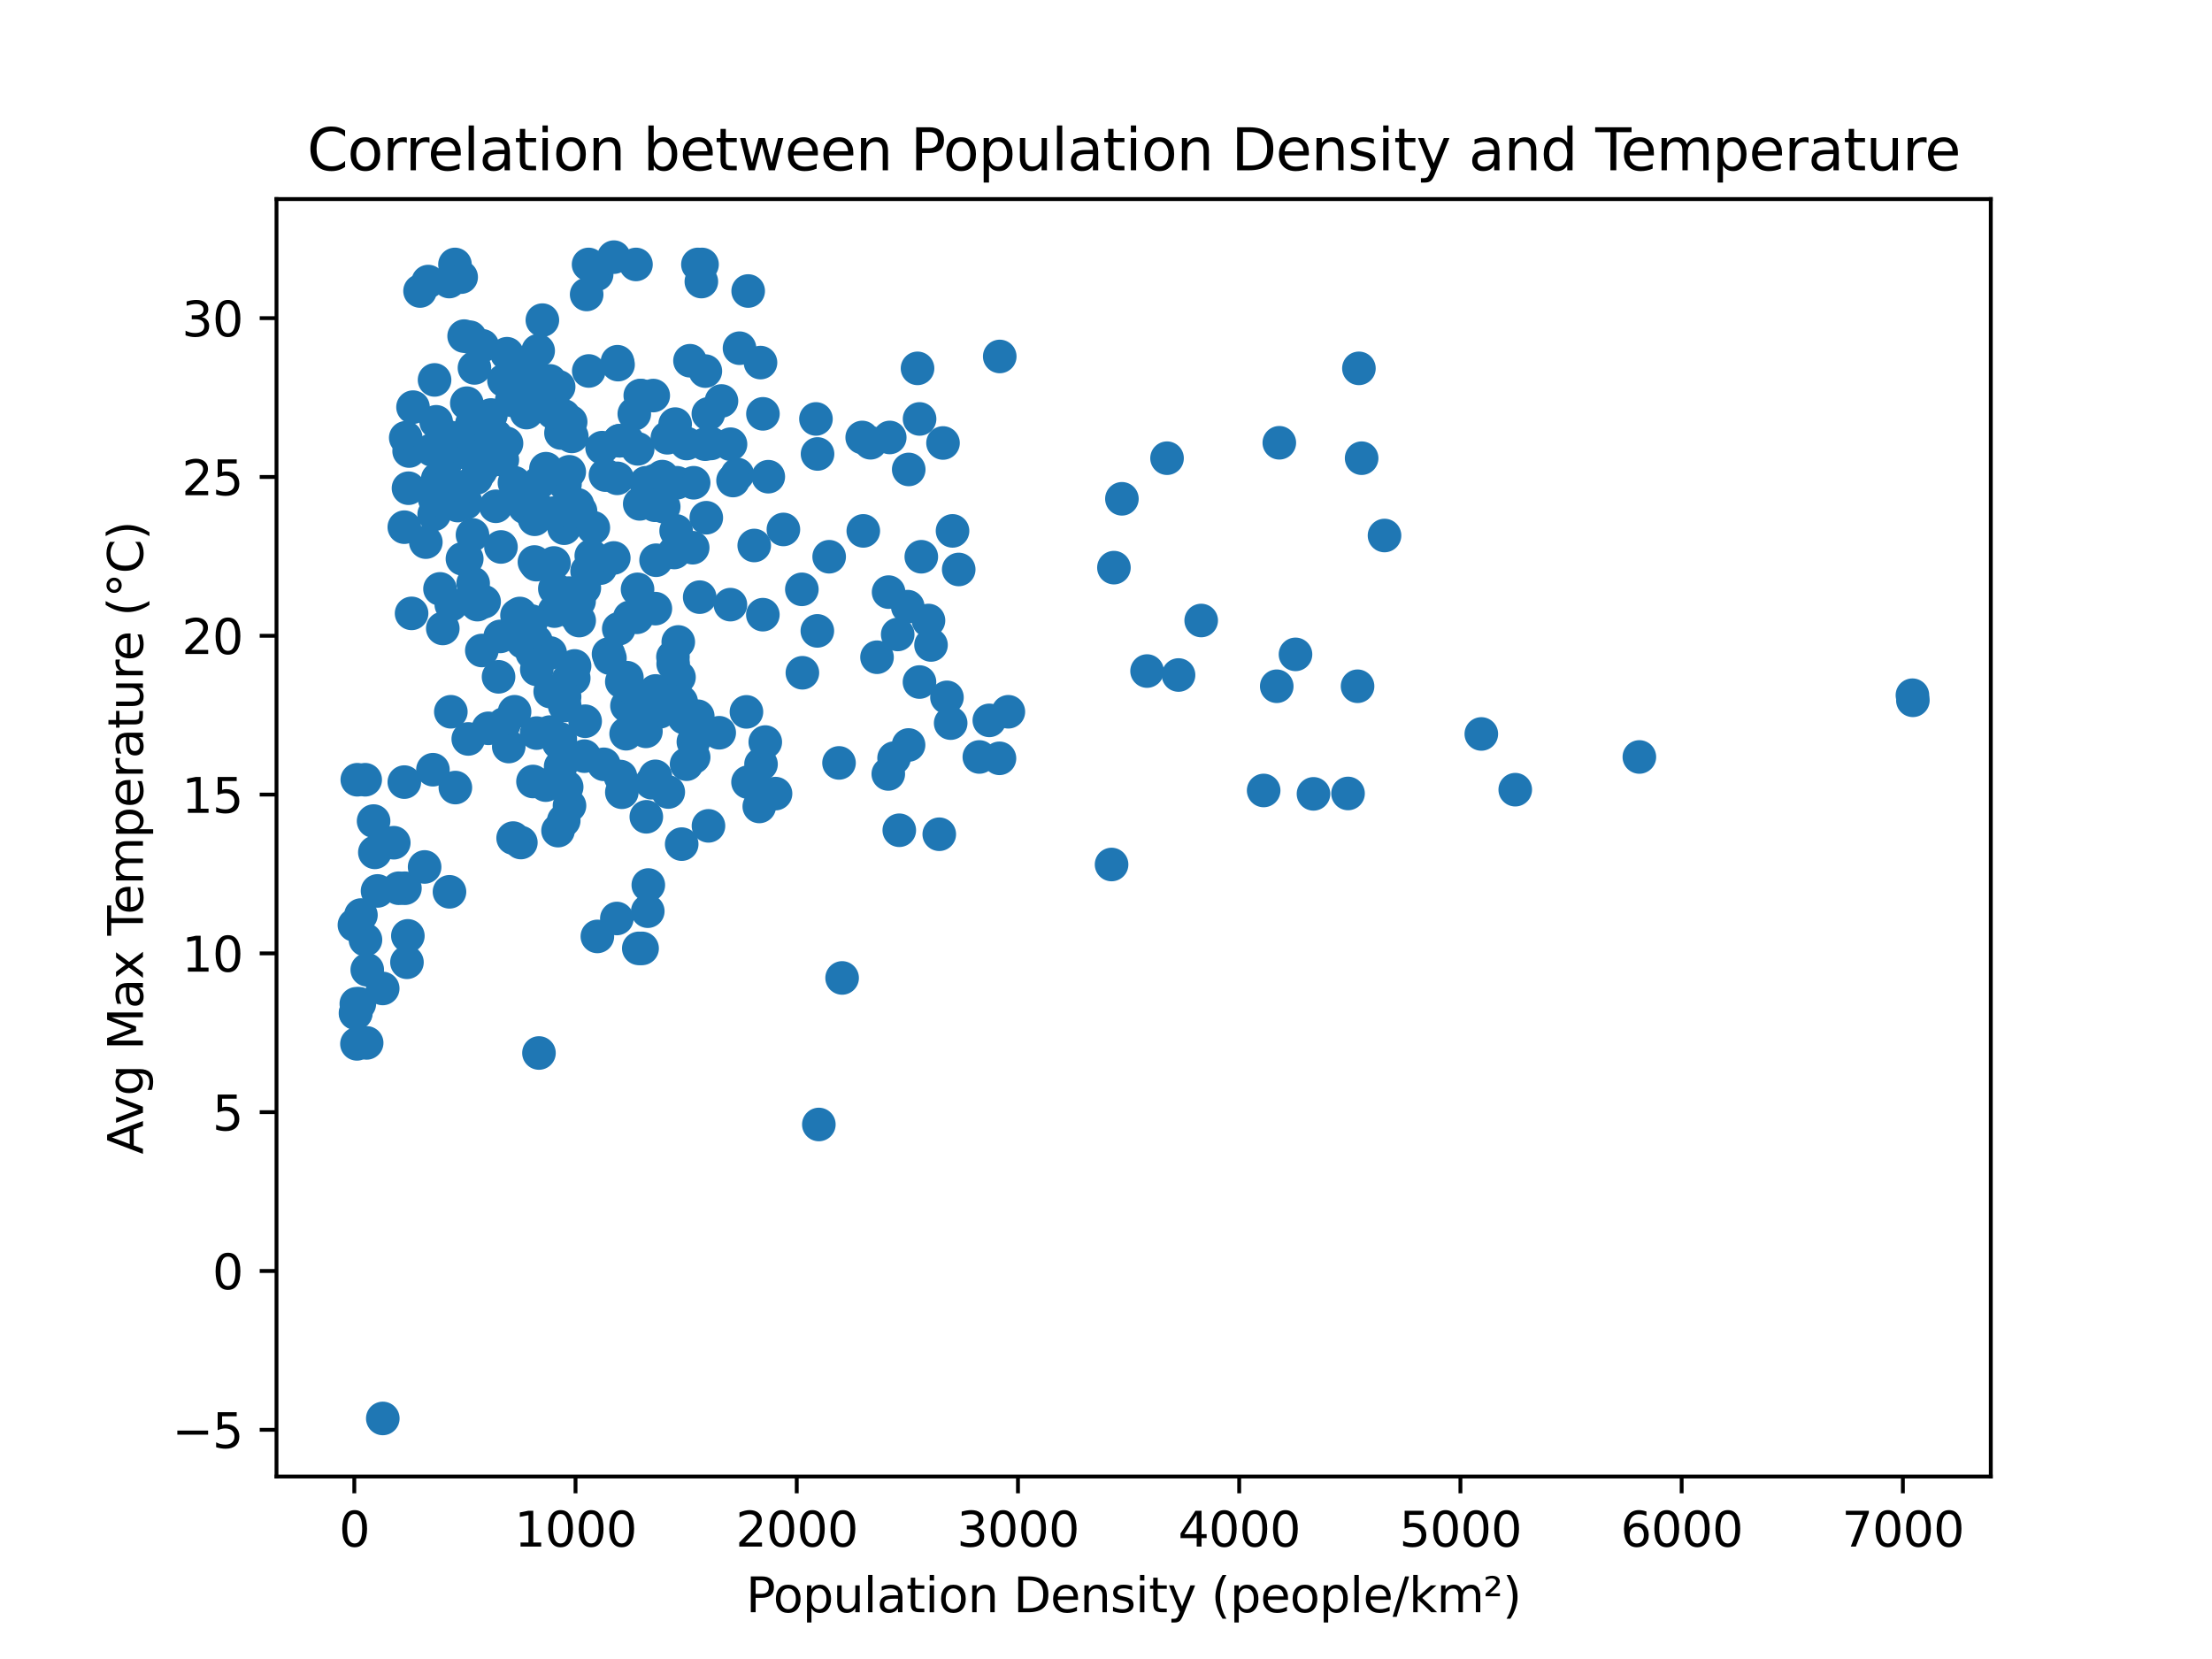 <?xml version="1.0" encoding="utf-8" standalone="no"?>
<!DOCTYPE svg PUBLIC "-//W3C//DTD SVG 1.1//EN"
  "http://www.w3.org/Graphics/SVG/1.1/DTD/svg11.dtd">
<svg xmlns:xlink="http://www.w3.org/1999/xlink" width="460.8pt" height="345.6pt" viewBox="0 0 460.8 345.6" xmlns="http://www.w3.org/2000/svg" version="1.1">
 <defs>
  <style type="text/css">*{stroke-linejoin: round; stroke-linecap: butt}</style>
 </defs>
 <g id="figure_1">
  <g id="patch_1">
   <path d="M 0 345.6 
L 460.8 345.6 
L 460.8 0 
L 0 0 
z
" style="fill: #ffffff"/>
  </g>
  <g id="axes_1">
   <g id="patch_2">
    <path d="M 57.6 307.584 
L 414.72 307.584 
L 414.72 41.472 
L 57.6 41.472 
z
" style="fill: #ffffff"/>
   </g>
   <g id="PathCollection_1">
    <defs>
     <path id="mbd19635a82" d="M 0 3 
C 0.796 3 1.559 2.684 2.121 2.121 
C 2.684 1.559 3 0.796 3 0 
C 3 -0.796 2.684 -1.559 2.121 -2.121 
C 1.559 -2.684 0.796 -3 0 -3 
C -0.796 -3 -1.559 -2.684 -2.121 -2.121 
C -2.684 -1.559 -3 -0.796 -3 0 
C -3 0.796 -2.684 1.559 -2.121 2.121 
C -1.559 2.684 -0.796 3 0 3 
z
" style="stroke: #1f77b4"/>
    </defs>
    <g clip-path="url(#p6225967e1a)">
     <use xlink:href="#mbd19635a82" x="135.055" y="184.365" style="fill: #1f77b4; stroke: #1f77b4"/>
     <use xlink:href="#mbd19635a82" x="128.5" y="191.339" style="fill: #1f77b4; stroke: #1f77b4"/>
     <use xlink:href="#mbd19635a82" x="90.189" y="160.345" style="fill: #1f77b4; stroke: #1f77b4"/>
     <use xlink:href="#mbd19635a82" x="187.338" y="172.957" style="fill: #1f77b4; stroke: #1f77b4"/>
     <use xlink:href="#mbd19635a82" x="116.251" y="173.035" style="fill: #1f77b4; stroke: #1f77b4"/>
     <use xlink:href="#mbd19635a82" x="82.032" y="175.555" style="fill: #1f77b4; stroke: #1f77b4"/>
     <use xlink:href="#mbd19635a82" x="144.505" y="157.743" style="fill: #1f77b4; stroke: #1f77b4"/>
     <use xlink:href="#mbd19635a82" x="142.008" y="175.848" style="fill: #1f77b4; stroke: #1f77b4"/>
     <use xlink:href="#mbd19635a82" x="315.655" y="164.506" style="fill: #1f77b4; stroke: #1f77b4"/>
     <use xlink:href="#mbd19635a82" x="263.242" y="164.67" style="fill: #1f77b4; stroke: #1f77b4"/>
     <use xlink:href="#mbd19635a82" x="93.634" y="185.782" style="fill: #1f77b4; stroke: #1f77b4"/>
     <use xlink:href="#mbd19635a82" x="84.776" y="200.462" style="fill: #1f77b4; stroke: #1f77b4"/>
     <use xlink:href="#mbd19635a82" x="79.744" y="295.488" style="fill: #1f77b4; stroke: #1f77b4"/>
     <use xlink:href="#mbd19635a82" x="158.467" y="165.212" style="fill: #1f77b4; stroke: #1f77b4"/>
     <use xlink:href="#mbd19635a82" x="117.439" y="170.95" style="fill: #1f77b4; stroke: #1f77b4"/>
     <use xlink:href="#mbd19635a82" x="76.132" y="195.773" style="fill: #1f77b4; stroke: #1f77b4"/>
     <use xlink:href="#mbd19635a82" x="94.861" y="164.065" style="fill: #1f77b4; stroke: #1f77b4"/>
     <use xlink:href="#mbd19635a82" x="147.587" y="172.041" style="fill: #1f77b4; stroke: #1f77b4"/>
     <use xlink:href="#mbd19635a82" x="139.214" y="164.991" style="fill: #1f77b4; stroke: #1f77b4"/>
     <use xlink:href="#mbd19635a82" x="186.253" y="157.931" style="fill: #1f77b4; stroke: #1f77b4"/>
     <use xlink:href="#mbd19635a82" x="88.457" y="180.603" style="fill: #1f77b4; stroke: #1f77b4"/>
     <use xlink:href="#mbd19635a82" x="77.826" y="171.043" style="fill: #1f77b4; stroke: #1f77b4"/>
     <use xlink:href="#mbd19635a82" x="78.65" y="185.597" style="fill: #1f77b4; stroke: #1f77b4"/>
     <use xlink:href="#mbd19635a82" x="84.966" y="194.959" style="fill: #1f77b4; stroke: #1f77b4"/>
     <use xlink:href="#mbd19635a82" x="273.625" y="165.376" style="fill: #1f77b4; stroke: #1f77b4"/>
     <use xlink:href="#mbd19635a82" x="75.191" y="190.619" style="fill: #1f77b4; stroke: #1f77b4"/>
     <use xlink:href="#mbd19635a82" x="73.833" y="192.699" style="fill: #1f77b4; stroke: #1f77b4"/>
     <use xlink:href="#mbd19635a82" x="105.982" y="155.517" style="fill: #1f77b4; stroke: #1f77b4"/>
     <use xlink:href="#mbd19635a82" x="210.058" y="148.275" style="fill: #1f77b4; stroke: #1f77b4"/>
     <use xlink:href="#mbd19635a82" x="74.056" y="211.054" style="fill: #1f77b4; stroke: #1f77b4"/>
     <use xlink:href="#mbd19635a82" x="111.031" y="162.8" style="fill: #1f77b4; stroke: #1f77b4"/>
     <use xlink:href="#mbd19635a82" x="116.716" y="153.935" style="fill: #1f77b4; stroke: #1f77b4"/>
     <use xlink:href="#mbd19635a82" x="76.074" y="162.435" style="fill: #1f77b4; stroke: #1f77b4"/>
     <use xlink:href="#mbd19635a82" x="84.229" y="162.926" style="fill: #1f77b4; stroke: #1f77b4"/>
     <use xlink:href="#mbd19635a82" x="84.354" y="185.035" style="fill: #1f77b4; stroke: #1f77b4"/>
     <use xlink:href="#mbd19635a82" x="83.062" y="185.035" style="fill: #1f77b4; stroke: #1f77b4"/>
     <use xlink:href="#mbd19635a82" x="74.434" y="162.435" style="fill: #1f77b4; stroke: #1f77b4"/>
     <use xlink:href="#mbd19635a82" x="74.858" y="209.106" style="fill: #1f77b4; stroke: #1f77b4"/>
     <use xlink:href="#mbd19635a82" x="93.917" y="148.275" style="fill: #1f77b4; stroke: #1f77b4"/>
     <use xlink:href="#mbd19635a82" x="231.561" y="180.093" style="fill: #1f77b4; stroke: #1f77b4"/>
     <use xlink:href="#mbd19635a82" x="97.548" y="153.935" style="fill: #1f77b4; stroke: #1f77b4"/>
     <use xlink:href="#mbd19635a82" x="124.443" y="195.075" style="fill: #1f77b4; stroke: #1f77b4"/>
     <use xlink:href="#mbd19635a82" x="137.484" y="148.275" style="fill: #1f77b4; stroke: #1f77b4"/>
     <use xlink:href="#mbd19635a82" x="78.088" y="177.565" style="fill: #1f77b4; stroke: #1f77b4"/>
     <use xlink:href="#mbd19635a82" x="74.131" y="211.054" style="fill: #1f77b4; stroke: #1f77b4"/>
     <use xlink:href="#mbd19635a82" x="79.727" y="205.915" style="fill: #1f77b4; stroke: #1f77b4"/>
     <use xlink:href="#mbd19635a82" x="134.639" y="170.156" style="fill: #1f77b4; stroke: #1f77b4"/>
     <use xlink:href="#mbd19635a82" x="74.36" y="217.456" style="fill: #1f77b4; stroke: #1f77b4"/>
     <use xlink:href="#mbd19635a82" x="107.196" y="148.275" style="fill: #1f77b4; stroke: #1f77b4"/>
     <use xlink:href="#mbd19635a82" x="74.229" y="209.106" style="fill: #1f77b4; stroke: #1f77b4"/>
     <use xlink:href="#mbd19635a82" x="133.072" y="197.567" style="fill: #1f77b4; stroke: #1f77b4"/>
     <use xlink:href="#mbd19635a82" x="134.945" y="189.819" style="fill: #1f77b4; stroke: #1f77b4"/>
     <use xlink:href="#mbd19635a82" x="133.758" y="197.567" style="fill: #1f77b4; stroke: #1f77b4"/>
     <use xlink:href="#mbd19635a82" x="76.382" y="217.255" style="fill: #1f77b4; stroke: #1f77b4"/>
     <use xlink:href="#mbd19635a82" x="398.394" y="144.826" style="fill: #1f77b4; stroke: #1f77b4"/>
     <use xlink:href="#mbd19635a82" x="85.098" y="101.704" style="fill: #1f77b4; stroke: #1f77b4"/>
     <use xlink:href="#mbd19635a82" x="280.821" y="165.294" style="fill: #1f77b4; stroke: #1f77b4"/>
     <use xlink:href="#mbd19635a82" x="136.083" y="82.403" style="fill: #1f77b4; stroke: #1f77b4"/>
     <use xlink:href="#mbd19635a82" x="124.289" y="57.167" style="fill: #1f77b4; stroke: #1f77b4"/>
     <use xlink:href="#mbd19635a82" x="269.876" y="136.317" style="fill: #1f77b4; stroke: #1f77b4"/>
     <use xlink:href="#mbd19635a82" x="128.753" y="75.958" style="fill: #1f77b4; stroke: #1f77b4"/>
     <use xlink:href="#mbd19635a82" x="140.458" y="115.096" style="fill: #1f77b4; stroke: #1f77b4"/>
     <use xlink:href="#mbd19635a82" x="129.064" y="91.816" style="fill: #1f77b4; stroke: #1f77b4"/>
     <use xlink:href="#mbd19635a82" x="172.73" y="115.98" style="fill: #1f77b4; stroke: #1f77b4"/>
     <use xlink:href="#mbd19635a82" x="133.563" y="82.426" style="fill: #1f77b4; stroke: #1f77b4"/>
     <use xlink:href="#mbd19635a82" x="90.526" y="79.143" style="fill: #1f77b4; stroke: #1f77b4"/>
     <use xlink:href="#mbd19635a82" x="398.487" y="145.889" style="fill: #1f77b4; stroke: #1f77b4"/>
     <use xlink:href="#mbd19635a82" x="136.575" y="143.934" style="fill: #1f77b4; stroke: #1f77b4"/>
     <use xlink:href="#mbd19635a82" x="114.615" y="144.063" style="fill: #1f77b4; stroke: #1f77b4"/>
     <use xlink:href="#mbd19635a82" x="115.195" y="85.921" style="fill: #1f77b4; stroke: #1f77b4"/>
     <use xlink:href="#mbd19635a82" x="117.524" y="110.034" style="fill: #1f77b4; stroke: #1f77b4"/>
     <use xlink:href="#mbd19635a82" x="149.824" y="152.647" style="fill: #1f77b4; stroke: #1f77b4"/>
     <use xlink:href="#mbd19635a82" x="152.161" y="125.957" style="fill: #1f77b4; stroke: #1f77b4"/>
     <use xlink:href="#mbd19635a82" x="118.88" y="87.88" style="fill: #1f77b4; stroke: #1f77b4"/>
     <use xlink:href="#mbd19635a82" x="193.42" y="129.263" style="fill: #1f77b4; stroke: #1f77b4"/>
     <use xlink:href="#mbd19635a82" x="204.015" y="157.69" style="fill: #1f77b4; stroke: #1f77b4"/>
     <use xlink:href="#mbd19635a82" x="158.535" y="159.199" style="fill: #1f77b4; stroke: #1f77b4"/>
     <use xlink:href="#mbd19635a82" x="96.334" y="116.415" style="fill: #1f77b4; stroke: #1f77b4"/>
     <use xlink:href="#mbd19635a82" x="109.331" y="105.677" style="fill: #1f77b4; stroke: #1f77b4"/>
     <use xlink:href="#mbd19635a82" x="145.359" y="149.203" style="fill: #1f77b4; stroke: #1f77b4"/>
     <use xlink:href="#mbd19635a82" x="90.443" y="107.153" style="fill: #1f77b4; stroke: #1f77b4"/>
     <use xlink:href="#mbd19635a82" x="150.295" y="83.531" style="fill: #1f77b4; stroke: #1f77b4"/>
     <use xlink:href="#mbd19635a82" x="107.7" y="128.169" style="fill: #1f77b4; stroke: #1f77b4"/>
     <use xlink:href="#mbd19635a82" x="193.947" y="134.359" style="fill: #1f77b4; stroke: #1f77b4"/>
     <use xlink:href="#mbd19635a82" x="185.046" y="161.229" style="fill: #1f77b4; stroke: #1f77b4"/>
     <use xlink:href="#mbd19635a82" x="125.051" y="118.355" style="fill: #1f77b4; stroke: #1f77b4"/>
     <use xlink:href="#mbd19635a82" x="112.986" y="66.69" style="fill: #1f77b4; stroke: #1f77b4"/>
     <use xlink:href="#mbd19635a82" x="152.179" y="92.535" style="fill: #1f77b4; stroke: #1f77b4"/>
     <use xlink:href="#mbd19635a82" x="160.05" y="99.305" style="fill: #1f77b4; stroke: #1f77b4"/>
     <use xlink:href="#mbd19635a82" x="132.487" y="55.09" style="fill: #1f77b4; stroke: #1f77b4"/>
     <use xlink:href="#mbd19635a82" x="99.451" y="125.958" style="fill: #1f77b4; stroke: #1f77b4"/>
     <use xlink:href="#mbd19635a82" x="133.268" y="104.968" style="fill: #1f77b4; stroke: #1f77b4"/>
     <use xlink:href="#mbd19635a82" x="233.714" y="103.911" style="fill: #1f77b4; stroke: #1f77b4"/>
     <use xlink:href="#mbd19635a82" x="111.824" y="139.448" style="fill: #1f77b4; stroke: #1f77b4"/>
     <use xlink:href="#mbd19635a82" x="127.863" y="116.233" style="fill: #1f77b4; stroke: #1f77b4"/>
     <use xlink:href="#mbd19635a82" x="208.265" y="74.258" style="fill: #1f77b4; stroke: #1f77b4"/>
     <use xlink:href="#mbd19635a82" x="129.534" y="142.007" style="fill: #1f77b4; stroke: #1f77b4"/>
     <use xlink:href="#mbd19635a82" x="170.268" y="131.424" style="fill: #1f77b4; stroke: #1f77b4"/>
     <use xlink:href="#mbd19635a82" x="195.666" y="173.788" style="fill: #1f77b4; stroke: #1f77b4"/>
     <use xlink:href="#mbd19635a82" x="111.123" y="107.44" style="fill: #1f77b4; stroke: #1f77b4"/>
     <use xlink:href="#mbd19635a82" x="139.027" y="91.196" style="fill: #1f77b4; stroke: #1f77b4"/>
     <use xlink:href="#mbd19635a82" x="93.345" y="90.99" style="fill: #1f77b4; stroke: #1f77b4"/>
     <use xlink:href="#mbd19635a82" x="115.396" y="117.276" style="fill: #1f77b4; stroke: #1f77b4"/>
     <use xlink:href="#mbd19635a82" x="159.422" y="154.584" style="fill: #1f77b4; stroke: #1f77b4"/>
     <use xlink:href="#mbd19635a82" x="110.062" y="76.736" style="fill: #1f77b4; stroke: #1f77b4"/>
     <use xlink:href="#mbd19635a82" x="116.861" y="90.203" style="fill: #1f77b4; stroke: #1f77b4"/>
     <use xlink:href="#mbd19635a82" x="111.018" y="134.184" style="fill: #1f77b4; stroke: #1f77b4"/>
     <use xlink:href="#mbd19635a82" x="175.428" y="203.723" style="fill: #1f77b4; stroke: #1f77b4"/>
     <use xlink:href="#mbd19635a82" x="191.564" y="87.272" style="fill: #1f77b4; stroke: #1f77b4"/>
     <use xlink:href="#mbd19635a82" x="283.653" y="95.451" style="fill: #1f77b4; stroke: #1f77b4"/>
     <use xlink:href="#mbd19635a82" x="86.039" y="84.815" style="fill: #1f77b4; stroke: #1f77b4"/>
     <use xlink:href="#mbd19635a82" x="128.63" y="75.354" style="fill: #1f77b4; stroke: #1f77b4"/>
     <use xlink:href="#mbd19635a82" x="92.242" y="130.919" style="fill: #1f77b4; stroke: #1f77b4"/>
     <use xlink:href="#mbd19635a82" x="158.916" y="128.048" style="fill: #1f77b4; stroke: #1f77b4"/>
     <use xlink:href="#mbd19635a82" x="153.609" y="98.847" style="fill: #1f77b4; stroke: #1f77b4"/>
     <use xlink:href="#mbd19635a82" x="167.152" y="140.149" style="fill: #1f77b4; stroke: #1f77b4"/>
     <use xlink:href="#mbd19635a82" x="140.234" y="138.296" style="fill: #1f77b4; stroke: #1f77b4"/>
     <use xlink:href="#mbd19635a82" x="76.506" y="202.025" style="fill: #1f77b4; stroke: #1f77b4"/>
     <use xlink:href="#mbd19635a82" x="116.378" y="80.579" style="fill: #1f77b4; stroke: #1f77b4"/>
     <use xlink:href="#mbd19635a82" x="111.732" y="117.629" style="fill: #1f77b4; stroke: #1f77b4"/>
     <use xlink:href="#mbd19635a82" x="141.011" y="100.567" style="fill: #1f77b4; stroke: #1f77b4"/>
     <use xlink:href="#mbd19635a82" x="265.97" y="142.96" style="fill: #1f77b4; stroke: #1f77b4"/>
     <use xlink:href="#mbd19635a82" x="127.064" y="137.114" style="fill: #1f77b4; stroke: #1f77b4"/>
     <use xlink:href="#mbd19635a82" x="134.559" y="152.355" style="fill: #1f77b4; stroke: #1f77b4"/>
     <use xlink:href="#mbd19635a82" x="112.11" y="73.064" style="fill: #1f77b4; stroke: #1f77b4"/>
     <use xlink:href="#mbd19635a82" x="157.119" y="113.636" style="fill: #1f77b4; stroke: #1f77b4"/>
     <use xlink:href="#mbd19635a82" x="140.849" y="110.593" style="fill: #1f77b4; stroke: #1f77b4"/>
     <use xlink:href="#mbd19635a82" x="114.536" y="152.509" style="fill: #1f77b4; stroke: #1f77b4"/>
     <use xlink:href="#mbd19635a82" x="282.804" y="142.96" style="fill: #1f77b4; stroke: #1f77b4"/>
     <use xlink:href="#mbd19635a82" x="111.334" y="117.076" style="fill: #1f77b4; stroke: #1f77b4"/>
     <use xlink:href="#mbd19635a82" x="106.611" y="83.39" style="fill: #1f77b4; stroke: #1f77b4"/>
     <use xlink:href="#mbd19635a82" x="122.212" y="61.343" style="fill: #1f77b4; stroke: #1f77b4"/>
     <use xlink:href="#mbd19635a82" x="161.558" y="165.323" style="fill: #1f77b4; stroke: #1f77b4"/>
     <use xlink:href="#mbd19635a82" x="118.636" y="167.836" style="fill: #1f77b4; stroke: #1f77b4"/>
     <use xlink:href="#mbd19635a82" x="108.923" y="103.457" style="fill: #1f77b4; stroke: #1f77b4"/>
     <use xlink:href="#mbd19635a82" x="146.246" y="55.09" style="fill: #1f77b4; stroke: #1f77b4"/>
     <use xlink:href="#mbd19635a82" x="94.778" y="55.09" style="fill: #1f77b4; stroke: #1f77b4"/>
     <use xlink:href="#mbd19635a82" x="146.104" y="58.654" style="fill: #1f77b4; stroke: #1f77b4"/>
     <use xlink:href="#mbd19635a82" x="111.66" y="133.587" style="fill: #1f77b4; stroke: #1f77b4"/>
     <use xlink:href="#mbd19635a82" x="119.476" y="127.779" style="fill: #1f77b4; stroke: #1f77b4"/>
     <use xlink:href="#mbd19635a82" x="111.882" y="82.556" style="fill: #1f77b4; stroke: #1f77b4"/>
     <use xlink:href="#mbd19635a82" x="130.654" y="91.816" style="fill: #1f77b4; stroke: #1f77b4"/>
     <use xlink:href="#mbd19635a82" x="85.741" y="127.779" style="fill: #1f77b4; stroke: #1f77b4"/>
     <use xlink:href="#mbd19635a82" x="122.611" y="55.09" style="fill: #1f77b4; stroke: #1f77b4"/>
     <use xlink:href="#mbd19635a82" x="144.501" y="100.567" style="fill: #1f77b4; stroke: #1f77b4"/>
     <use xlink:href="#mbd19635a82" x="118.49" y="123.555" style="fill: #1f77b4; stroke: #1f77b4"/>
     <use xlink:href="#mbd19635a82" x="125.425" y="93.255" style="fill: #1f77b4; stroke: #1f77b4"/>
     <use xlink:href="#mbd19635a82" x="136.523" y="126.788" style="fill: #1f77b4; stroke: #1f77b4"/>
     <use xlink:href="#mbd19635a82" x="119.523" y="141.27" style="fill: #1f77b4; stroke: #1f77b4"/>
     <use xlink:href="#mbd19635a82" x="136.432" y="100.105" style="fill: #1f77b4; stroke: #1f77b4"/>
     <use xlink:href="#mbd19635a82" x="135.742" y="163.057" style="fill: #1f77b4; stroke: #1f77b4"/>
     <use xlink:href="#mbd19635a82" x="117.63" y="146.966" style="fill: #1f77b4; stroke: #1f77b4"/>
     <use xlink:href="#mbd19635a82" x="170.308" y="94.569" style="fill: #1f77b4; stroke: #1f77b4"/>
     <use xlink:href="#mbd19635a82" x="99.219" y="99.585" style="fill: #1f77b4; stroke: #1f77b4"/>
     <use xlink:href="#mbd19635a82" x="130.435" y="152.85" style="fill: #1f77b4; stroke: #1f77b4"/>
     <use xlink:href="#mbd19635a82" x="158.934" y="86.212" style="fill: #1f77b4; stroke: #1f77b4"/>
     <use xlink:href="#mbd19635a82" x="174.784" y="158.93" style="fill: #1f77b4; stroke: #1f77b4"/>
     <use xlink:href="#mbd19635a82" x="167.04" y="122.77" style="fill: #1f77b4; stroke: #1f77b4"/>
     <use xlink:href="#mbd19635a82" x="140.648" y="88.35" style="fill: #1f77b4; stroke: #1f77b4"/>
     <use xlink:href="#mbd19635a82" x="98.428" y="111.422" style="fill: #1f77b4; stroke: #1f77b4"/>
     <use xlink:href="#mbd19635a82" x="185.348" y="91.132" style="fill: #1f77b4; stroke: #1f77b4"/>
     <use xlink:href="#mbd19635a82" x="245.511" y="140.617" style="fill: #1f77b4; stroke: #1f77b4"/>
     <use xlink:href="#mbd19635a82" x="179.84" y="110.593" style="fill: #1f77b4; stroke: #1f77b4"/>
     <use xlink:href="#mbd19635a82" x="97.248" y="83.992" style="fill: #1f77b4; stroke: #1f77b4"/>
     <use xlink:href="#mbd19635a82" x="111.379" y="108.176" style="fill: #1f77b4; stroke: #1f77b4"/>
     <use xlink:href="#mbd19635a82" x="103.289" y="105.468" style="fill: #1f77b4; stroke: #1f77b4"/>
     <use xlink:href="#mbd19635a82" x="130.61" y="147.039" style="fill: #1f77b4; stroke: #1f77b4"/>
     <use xlink:href="#mbd19635a82" x="89.992" y="93.728" style="fill: #1f77b4; stroke: #1f77b4"/>
     <use xlink:href="#mbd19635a82" x="85.228" y="93.958" style="fill: #1f77b4; stroke: #1f77b4"/>
     <use xlink:href="#mbd19635a82" x="118.053" y="163.948" style="fill: #1f77b4; stroke: #1f77b4"/>
     <use xlink:href="#mbd19635a82" x="103.162" y="94.202" style="fill: #1f77b4; stroke: #1f77b4"/>
     <use xlink:href="#mbd19635a82" x="103.856" y="140.996" style="fill: #1f77b4; stroke: #1f77b4"/>
     <use xlink:href="#mbd19635a82" x="88.712" y="112.935" style="fill: #1f77b4; stroke: #1f77b4"/>
     <use xlink:href="#mbd19635a82" x="95.587" y="93.343" style="fill: #1f77b4; stroke: #1f77b4"/>
     <use xlink:href="#mbd19635a82" x="104.989" y="79.252" style="fill: #1f77b4; stroke: #1f77b4"/>
     <use xlink:href="#mbd19635a82" x="112.293" y="100.577" style="fill: #1f77b4; stroke: #1f77b4"/>
     <use xlink:href="#mbd19635a82" x="114.612" y="136.029" style="fill: #1f77b4; stroke: #1f77b4"/>
     <use xlink:href="#mbd19635a82" x="104.361" y="113.941" style="fill: #1f77b4; stroke: #1f77b4"/>
     <use xlink:href="#mbd19635a82" x="98.84" y="76.646" style="fill: #1f77b4; stroke: #1f77b4"/>
     <use xlink:href="#mbd19635a82" x="158.173" y="168" style="fill: #1f77b4; stroke: #1f77b4"/>
     <use xlink:href="#mbd19635a82" x="96.07" y="57.727" style="fill: #1f77b4; stroke: #1f77b4"/>
     <use xlink:href="#mbd19635a82" x="145.388" y="55.09" style="fill: #1f77b4; stroke: #1f77b4"/>
     <use xlink:href="#mbd19635a82" x="136.672" y="116.706" style="fill: #1f77b4; stroke: #1f77b4"/>
     <use xlink:href="#mbd19635a82" x="100.851" y="125.35" style="fill: #1f77b4; stroke: #1f77b4"/>
     <use xlink:href="#mbd19635a82" x="96.687" y="70.018" style="fill: #1f77b4; stroke: #1f77b4"/>
     <use xlink:href="#mbd19635a82" x="198.043" y="150.639" style="fill: #1f77b4; stroke: #1f77b4"/>
     <use xlink:href="#mbd19635a82" x="154.055" y="72.537" style="fill: #1f77b4; stroke: #1f77b4"/>
     <use xlink:href="#mbd19635a82" x="95.349" y="105.318" style="fill: #1f77b4; stroke: #1f77b4"/>
     <use xlink:href="#mbd19635a82" x="147.563" y="86.212" style="fill: #1f77b4; stroke: #1f77b4"/>
     <use xlink:href="#mbd19635a82" x="144.301" y="114.099" style="fill: #1f77b4; stroke: #1f77b4"/>
     <use xlink:href="#mbd19635a82" x="145.761" y="124.398" style="fill: #1f77b4; stroke: #1f77b4"/>
     <use xlink:href="#mbd19635a82" x="243.116" y="95.451" style="fill: #1f77b4; stroke: #1f77b4"/>
     <use xlink:href="#mbd19635a82" x="131.544" y="146.514" style="fill: #1f77b4; stroke: #1f77b4"/>
     <use xlink:href="#mbd19635a82" x="113.689" y="163.556" style="fill: #1f77b4; stroke: #1f77b4"/>
     <use xlink:href="#mbd19635a82" x="132.136" y="86.212" style="fill: #1f77b4; stroke: #1f77b4"/>
     <use xlink:href="#mbd19635a82" x="117.697" y="100.851" style="fill: #1f77b4; stroke: #1f77b4"/>
     <use xlink:href="#mbd19635a82" x="138.266" y="105.553" style="fill: #1f77b4; stroke: #1f77b4"/>
     <use xlink:href="#mbd19635a82" x="102.706" y="94.256" style="fill: #1f77b4; stroke: #1f77b4"/>
     <use xlink:href="#mbd19635a82" x="130.598" y="141.167" style="fill: #1f77b4; stroke: #1f77b4"/>
     <use xlink:href="#mbd19635a82" x="108.287" y="127.8" style="fill: #1f77b4; stroke: #1f77b4"/>
     <use xlink:href="#mbd19635a82" x="146.937" y="77.307" style="fill: #1f77b4; stroke: #1f77b4"/>
     <use xlink:href="#mbd19635a82" x="141.447" y="141.084" style="fill: #1f77b4; stroke: #1f77b4"/>
     <use xlink:href="#mbd19635a82" x="119.697" y="138.725" style="fill: #1f77b4; stroke: #1f77b4"/>
     <use xlink:href="#mbd19635a82" x="89.208" y="58.654" style="fill: #1f77b4; stroke: #1f77b4"/>
     <use xlink:href="#mbd19635a82" x="107.17" y="100.567" style="fill: #1f77b4; stroke: #1f77b4"/>
     <use xlink:href="#mbd19635a82" x="122.295" y="118.976" style="fill: #1f77b4; stroke: #1f77b4"/>
     <use xlink:href="#mbd19635a82" x="103.285" y="90.805" style="fill: #1f77b4; stroke: #1f77b4"/>
     <use xlink:href="#mbd19635a82" x="115.505" y="127.303" style="fill: #1f77b4; stroke: #1f77b4"/>
     <use xlink:href="#mbd19635a82" x="99.396" y="90.809" style="fill: #1f77b4; stroke: #1f77b4"/>
     <use xlink:href="#mbd19635a82" x="189.105" y="126.374" style="fill: #1f77b4; stroke: #1f77b4"/>
     <use xlink:href="#mbd19635a82" x="250.231" y="129.263" style="fill: #1f77b4; stroke: #1f77b4"/>
     <use xlink:href="#mbd19635a82" x="131.549" y="144.564" style="fill: #1f77b4; stroke: #1f77b4"/>
     <use xlink:href="#mbd19635a82" x="155.828" y="162.937" style="fill: #1f77b4; stroke: #1f77b4"/>
     <use xlink:href="#mbd19635a82" x="133.379" y="82.403" style="fill: #1f77b4; stroke: #1f77b4"/>
     <use xlink:href="#mbd19635a82" x="185.112" y="123.348" style="fill: #1f77b4; stroke: #1f77b4"/>
     <use xlink:href="#mbd19635a82" x="84.522" y="91.195" style="fill: #1f77b4; stroke: #1f77b4"/>
     <use xlink:href="#mbd19635a82" x="189.304" y="97.793" style="fill: #1f77b4; stroke: #1f77b4"/>
     <use xlink:href="#mbd19635a82" x="158.427" y="75.533" style="fill: #1f77b4; stroke: #1f77b4"/>
     <use xlink:href="#mbd19635a82" x="94.013" y="125.958" style="fill: #1f77b4; stroke: #1f77b4"/>
     <use xlink:href="#mbd19635a82" x="143.035" y="92.394" style="fill: #1f77b4; stroke: #1f77b4"/>
     <use xlink:href="#mbd19635a82" x="98.568" y="121.523" style="fill: #1f77b4; stroke: #1f77b4"/>
     <use xlink:href="#mbd19635a82" x="121.733" y="157.52" style="fill: #1f77b4; stroke: #1f77b4"/>
     <use xlink:href="#mbd19635a82" x="199.717" y="118.632" style="fill: #1f77b4; stroke: #1f77b4"/>
     <use xlink:href="#mbd19635a82" x="97.18" y="94.35" style="fill: #1f77b4; stroke: #1f77b4"/>
     <use xlink:href="#mbd19635a82" x="206.093" y="150.067" style="fill: #1f77b4; stroke: #1f77b4"/>
     <use xlink:href="#mbd19635a82" x="129.095" y="91.816" style="fill: #1f77b4; stroke: #1f77b4"/>
     <use xlink:href="#mbd19635a82" x="119.122" y="90.914" style="fill: #1f77b4; stroke: #1f77b4"/>
     <use xlink:href="#mbd19635a82" x="170.581" y="234.252" style="fill: #1f77b4; stroke: #1f77b4"/>
     <use xlink:href="#mbd19635a82" x="127.886" y="53.568" style="fill: #1f77b4; stroke: #1f77b4"/>
     <use xlink:href="#mbd19635a82" x="133.505" y="151.84" style="fill: #1f77b4; stroke: #1f77b4"/>
     <use xlink:href="#mbd19635a82" x="181.349" y="92.239" style="fill: #1f77b4; stroke: #1f77b4"/>
     <use xlink:href="#mbd19635a82" x="169.977" y="87.272" style="fill: #1f77b4; stroke: #1f77b4"/>
     <use xlink:href="#mbd19635a82" x="118.378" y="141.598" style="fill: #1f77b4; stroke: #1f77b4"/>
     <use xlink:href="#mbd19635a82" x="132.675" y="128.599" style="fill: #1f77b4; stroke: #1f77b4"/>
     <use xlink:href="#mbd19635a82" x="140.186" y="136.848" style="fill: #1f77b4; stroke: #1f77b4"/>
     <use xlink:href="#mbd19635a82" x="110.875" y="136.029" style="fill: #1f77b4; stroke: #1f77b4"/>
     <use xlink:href="#mbd19635a82" x="91.66" y="122.676" style="fill: #1f77b4; stroke: #1f77b4"/>
     <use xlink:href="#mbd19635a82" x="143.027" y="159.199" style="fill: #1f77b4; stroke: #1f77b4"/>
     <use xlink:href="#mbd19635a82" x="104.646" y="95.793" style="fill: #1f77b4; stroke: #1f77b4"/>
     <use xlink:href="#mbd19635a82" x="97.055" y="104.742" style="fill: #1f77b4; stroke: #1f77b4"/>
     <use xlink:href="#mbd19635a82" x="90.566" y="103.997" style="fill: #1f77b4; stroke: #1f77b4"/>
     <use xlink:href="#mbd19635a82" x="90.858" y="87.868" style="fill: #1f77b4; stroke: #1f77b4"/>
     <use xlink:href="#mbd19635a82" x="96.395" y="101.458" style="fill: #1f77b4; stroke: #1f77b4"/>
     <use xlink:href="#mbd19635a82" x="134.566" y="100.567" style="fill: #1f77b4; stroke: #1f77b4"/>
     <use xlink:href="#mbd19635a82" x="93.58" y="58.654" style="fill: #1f77b4; stroke: #1f77b4"/>
     <use xlink:href="#mbd19635a82" x="136.519" y="161.727" style="fill: #1f77b4; stroke: #1f77b4"/>
     <use xlink:href="#mbd19635a82" x="123.173" y="115.784" style="fill: #1f77b4; stroke: #1f77b4"/>
     <use xlink:href="#mbd19635a82" x="110.441" y="79.529" style="fill: #1f77b4; stroke: #1f77b4"/>
     <use xlink:href="#mbd19635a82" x="104.996" y="150.813" style="fill: #1f77b4; stroke: #1f77b4"/>
     <use xlink:href="#mbd19635a82" x="137.96" y="99.286" style="fill: #1f77b4; stroke: #1f77b4"/>
     <use xlink:href="#mbd19635a82" x="189.27" y="155.193" style="fill: #1f77b4; stroke: #1f77b4"/>
     <use xlink:href="#mbd19635a82" x="117.617" y="145.148" style="fill: #1f77b4; stroke: #1f77b4"/>
     <use xlink:href="#mbd19635a82" x="114.657" y="98.973" style="fill: #1f77b4; stroke: #1f77b4"/>
     <use xlink:href="#mbd19635a82" x="147.134" y="107.853" style="fill: #1f77b4; stroke: #1f77b4"/>
     <use xlink:href="#mbd19635a82" x="238.956" y="139.793" style="fill: #1f77b4; stroke: #1f77b4"/>
     <use xlink:href="#mbd19635a82" x="117.454" y="86.629" style="fill: #1f77b4; stroke: #1f77b4"/>
     <use xlink:href="#mbd19635a82" x="121.9" y="150.244" style="fill: #1f77b4; stroke: #1f77b4"/>
     <use xlink:href="#mbd19635a82" x="110.705" y="129.38" style="fill: #1f77b4; stroke: #1f77b4"/>
     <use xlink:href="#mbd19635a82" x="126.133" y="98.973" style="fill: #1f77b4; stroke: #1f77b4"/>
     <use xlink:href="#mbd19635a82" x="191.924" y="115.98" style="fill: #1f77b4; stroke: #1f77b4"/>
     <use xlink:href="#mbd19635a82" x="91.183" y="99.762" style="fill: #1f77b4; stroke: #1f77b4"/>
     <use xlink:href="#mbd19635a82" x="197.268" y="145.272" style="fill: #1f77b4; stroke: #1f77b4"/>
     <use xlink:href="#mbd19635a82" x="101.774" y="96.219" style="fill: #1f77b4; stroke: #1f77b4"/>
     <use xlink:href="#mbd19635a82" x="92.637" y="96.948" style="fill: #1f77b4; stroke: #1f77b4"/>
     <use xlink:href="#mbd19635a82" x="84.226" y="109.82" style="fill: #1f77b4; stroke: #1f77b4"/>
     <use xlink:href="#mbd19635a82" x="115.453" y="106.878" style="fill: #1f77b4; stroke: #1f77b4"/>
     <use xlink:href="#mbd19635a82" x="187.006" y="132.169" style="fill: #1f77b4; stroke: #1f77b4"/>
     <use xlink:href="#mbd19635a82" x="148.108" y="92.38" style="fill: #1f77b4; stroke: #1f77b4"/>
     <use xlink:href="#mbd19635a82" x="144.444" y="154.54" style="fill: #1f77b4; stroke: #1f77b4"/>
     <use xlink:href="#mbd19635a82" x="112.277" y="219.36" style="fill: #1f77b4; stroke: #1f77b4"/>
     <use xlink:href="#mbd19635a82" x="104.21" y="132.576" style="fill: #1f77b4; stroke: #1f77b4"/>
     <use xlink:href="#mbd19635a82" x="191.545" y="142.082" style="fill: #1f77b4; stroke: #1f77b4"/>
     <use xlink:href="#mbd19635a82" x="120.633" y="125.248" style="fill: #1f77b4; stroke: #1f77b4"/>
     <use xlink:href="#mbd19635a82" x="98.298" y="88.28" style="fill: #1f77b4; stroke: #1f77b4"/>
     <use xlink:href="#mbd19635a82" x="118.582" y="98.283" style="fill: #1f77b4; stroke: #1f77b4"/>
     <use xlink:href="#mbd19635a82" x="120.937" y="106.466" style="fill: #1f77b4; stroke: #1f77b4"/>
     <use xlink:href="#mbd19635a82" x="126.767" y="136.253" style="fill: #1f77b4; stroke: #1f77b4"/>
     <use xlink:href="#mbd19635a82" x="100.373" y="135.51" style="fill: #1f77b4; stroke: #1f77b4"/>
     <use xlink:href="#mbd19635a82" x="120.653" y="129.277" style="fill: #1f77b4; stroke: #1f77b4"/>
     <use xlink:href="#mbd19635a82" x="129.253" y="161.768" style="fill: #1f77b4; stroke: #1f77b4"/>
     <use xlink:href="#mbd19635a82" x="283.087" y="76.736" style="fill: #1f77b4; stroke: #1f77b4"/>
     <use xlink:href="#mbd19635a82" x="123.601" y="109.933" style="fill: #1f77b4; stroke: #1f77b4"/>
     <use xlink:href="#mbd19635a82" x="122.652" y="77.28" style="fill: #1f77b4; stroke: #1f77b4"/>
     <use xlink:href="#mbd19635a82" x="108.506" y="175.516" style="fill: #1f77b4; stroke: #1f77b4"/>
     <use xlink:href="#mbd19635a82" x="121.727" y="122.482" style="fill: #1f77b4; stroke: #1f77b4"/>
     <use xlink:href="#mbd19635a82" x="131.197" y="128.599" style="fill: #1f77b4; stroke: #1f77b4"/>
     <use xlink:href="#mbd19635a82" x="136.219" y="144.494" style="fill: #1f77b4; stroke: #1f77b4"/>
     <use xlink:href="#mbd19635a82" x="114.573" y="79.349" style="fill: #1f77b4; stroke: #1f77b4"/>
     <use xlink:href="#mbd19635a82" x="135.434" y="100.567" style="fill: #1f77b4; stroke: #1f77b4"/>
     <use xlink:href="#mbd19635a82" x="232.052" y="118.25" style="fill: #1f77b4; stroke: #1f77b4"/>
     <use xlink:href="#mbd19635a82" x="132.847" y="93.503" style="fill: #1f77b4; stroke: #1f77b4"/>
     <use xlink:href="#mbd19635a82" x="198.43" y="110.593" style="fill: #1f77b4; stroke: #1f77b4"/>
     <use xlink:href="#mbd19635a82" x="109.689" y="85.953" style="fill: #1f77b4; stroke: #1f77b4"/>
     <use xlink:href="#mbd19635a82" x="125.779" y="159.221" style="fill: #1f77b4; stroke: #1f77b4"/>
     <use xlink:href="#mbd19635a82" x="128.578" y="99.646" style="fill: #1f77b4; stroke: #1f77b4"/>
     <use xlink:href="#mbd19635a82" x="155.498" y="148.297" style="fill: #1f77b4; stroke: #1f77b4"/>
     <use xlink:href="#mbd19635a82" x="97.236" y="116.405" style="fill: #1f77b4; stroke: #1f77b4"/>
     <use xlink:href="#mbd19635a82" x="136.44" y="105.255" style="fill: #1f77b4; stroke: #1f77b4"/>
     <use xlink:href="#mbd19635a82" x="288.421" y="111.557" style="fill: #1f77b4; stroke: #1f77b4"/>
     <use xlink:href="#mbd19635a82" x="341.509" y="157.69" style="fill: #1f77b4; stroke: #1f77b4"/>
     <use xlink:href="#mbd19635a82" x="208.206" y="157.973" style="fill: #1f77b4; stroke: #1f77b4"/>
     <use xlink:href="#mbd19635a82" x="129.539" y="165.04" style="fill: #1f77b4; stroke: #1f77b4"/>
     <use xlink:href="#mbd19635a82" x="116.396" y="154.756" style="fill: #1f77b4; stroke: #1f77b4"/>
     <use xlink:href="#mbd19635a82" x="115.584" y="122.638" style="fill: #1f77b4; stroke: #1f77b4"/>
     <use xlink:href="#mbd19635a82" x="100.478" y="72.032" style="fill: #1f77b4; stroke: #1f77b4"/>
     <use xlink:href="#mbd19635a82" x="108.967" y="133.758" style="fill: #1f77b4; stroke: #1f77b4"/>
     <use xlink:href="#mbd19635a82" x="132.814" y="122.77" style="fill: #1f77b4; stroke: #1f77b4"/>
     <use xlink:href="#mbd19635a82" x="143.737" y="75.148" style="fill: #1f77b4; stroke: #1f77b4"/>
     <use xlink:href="#mbd19635a82" x="96.436" y="93.493" style="fill: #1f77b4; stroke: #1f77b4"/>
     <use xlink:href="#mbd19635a82" x="111.788" y="152.718" style="fill: #1f77b4; stroke: #1f77b4"/>
     <use xlink:href="#mbd19635a82" x="141.623" y="147.799" style="fill: #1f77b4; stroke: #1f77b4"/>
     <use xlink:href="#mbd19635a82" x="105.612" y="73.686" style="fill: #1f77b4; stroke: #1f77b4"/>
     <use xlink:href="#mbd19635a82" x="141.296" y="133.73" style="fill: #1f77b4; stroke: #1f77b4"/>
     <use xlink:href="#mbd19635a82" x="191.139" y="76.736" style="fill: #1f77b4; stroke: #1f77b4"/>
     <use xlink:href="#mbd19635a82" x="112.379" y="106.187" style="fill: #1f77b4; stroke: #1f77b4"/>
     <use xlink:href="#mbd19635a82" x="146.907" y="92.535" style="fill: #1f77b4; stroke: #1f77b4"/>
     <use xlink:href="#mbd19635a82" x="308.586" y="152.895" style="fill: #1f77b4; stroke: #1f77b4"/>
     <use xlink:href="#mbd19635a82" x="97.893" y="70.249" style="fill: #1f77b4; stroke: #1f77b4"/>
     <use xlink:href="#mbd19635a82" x="266.504" y="92.239" style="fill: #1f77b4; stroke: #1f77b4"/>
     <use xlink:href="#mbd19635a82" x="120.302" y="105.155" style="fill: #1f77b4; stroke: #1f77b4"/>
     <use xlink:href="#mbd19635a82" x="141.902" y="146.178" style="fill: #1f77b4; stroke: #1f77b4"/>
     <use xlink:href="#mbd19635a82" x="106.893" y="174.588" style="fill: #1f77b4; stroke: #1f77b4"/>
     <use xlink:href="#mbd19635a82" x="105.516" y="92.353" style="fill: #1f77b4; stroke: #1f77b4"/>
     <use xlink:href="#mbd19635a82" x="100.122" y="98.108" style="fill: #1f77b4; stroke: #1f77b4"/>
     <use xlink:href="#mbd19635a82" x="113.73" y="97.636" style="fill: #1f77b4; stroke: #1f77b4"/>
     <use xlink:href="#mbd19635a82" x="179.612" y="91.132" style="fill: #1f77b4; stroke: #1f77b4"/>
     <use xlink:href="#mbd19635a82" x="128.901" y="130.987" style="fill: #1f77b4; stroke: #1f77b4"/>
     <use xlink:href="#mbd19635a82" x="182.7" y="136.913" style="fill: #1f77b4; stroke: #1f77b4"/>
     <use xlink:href="#mbd19635a82" x="196.448" y="92.282" style="fill: #1f77b4; stroke: #1f77b4"/>
     <use xlink:href="#mbd19635a82" x="152.706" y="100.105" style="fill: #1f77b4; stroke: #1f77b4"/>
     <use xlink:href="#mbd19635a82" x="101.737" y="151.722" style="fill: #1f77b4; stroke: #1f77b4"/>
     <use xlink:href="#mbd19635a82" x="101.854" y="91.21" style="fill: #1f77b4; stroke: #1f77b4"/>
     <use xlink:href="#mbd19635a82" x="96.47" y="90.858" style="fill: #1f77b4; stroke: #1f77b4"/>
     <use xlink:href="#mbd19635a82" x="116.79" y="159.669" style="fill: #1f77b4; stroke: #1f77b4"/>
     <use xlink:href="#mbd19635a82" x="163.196" y="110.294" style="fill: #1f77b4; stroke: #1f77b4"/>
     <use xlink:href="#mbd19635a82" x="142.536" y="149.511" style="fill: #1f77b4; stroke: #1f77b4"/>
     <use xlink:href="#mbd19635a82" x="102.27" y="86.45" style="fill: #1f77b4; stroke: #1f77b4"/>
     <use xlink:href="#mbd19635a82" x="155.859" y="60.623" style="fill: #1f77b4; stroke: #1f77b4"/>
     <use xlink:href="#mbd19635a82" x="87.504" y="60.623" style="fill: #1f77b4; stroke: #1f77b4"/>
    </g>
   </g>
   <g id="matplotlib.axis_1">
    <g id="xtick_1">
     <g id="line2d_1">
      <defs>
       <path id="m6c05b7e0c4" d="M 0 0 
L 0 3.5 
" style="stroke: #000000; stroke-width: 0.8"/>
      </defs>
      <g>
       <use xlink:href="#m6c05b7e0c4" x="73.807" y="307.584" style="stroke: #000000; stroke-width: 0.8"/>
      </g>
     </g>
     <g id="text_1">
      <!-- 0 -->
      <g transform="translate(70.625 322.182) scale(0.1 -0.1)">
       <defs>
        <path id="DejaVuSans-30" d="M 2034 4250 
Q 1547 4250 1301 3770 
Q 1056 3291 1056 2328 
Q 1056 1369 1301 889 
Q 1547 409 2034 409 
Q 2525 409 2770 889 
Q 3016 1369 3016 2328 
Q 3016 3291 2770 3770 
Q 2525 4250 2034 4250 
z
M 2034 4750 
Q 2819 4750 3233 4129 
Q 3647 3509 3647 2328 
Q 3647 1150 3233 529 
Q 2819 -91 2034 -91 
Q 1250 -91 836 529 
Q 422 1150 422 2328 
Q 422 3509 836 4129 
Q 1250 4750 2034 4750 
z
" transform="scale(0.016)"/>
       </defs>
       <use xlink:href="#DejaVuSans-30"/>
      </g>
     </g>
    </g>
    <g id="xtick_2">
     <g id="line2d_2">
      <g>
       <use xlink:href="#m6c05b7e0c4" x="119.892" y="307.584" style="stroke: #000000; stroke-width: 0.8"/>
      </g>
     </g>
     <g id="text_2">
      <!-- 1000 -->
      <g transform="translate(107.167 322.182) scale(0.1 -0.1)">
       <defs>
        <path id="DejaVuSans-31" d="M 794 531 
L 1825 531 
L 1825 4091 
L 703 3866 
L 703 4441 
L 1819 4666 
L 2450 4666 
L 2450 531 
L 3481 531 
L 3481 0 
L 794 0 
L 794 531 
z
" transform="scale(0.016)"/>
       </defs>
       <use xlink:href="#DejaVuSans-31"/>
       <use xlink:href="#DejaVuSans-30" x="63.623"/>
       <use xlink:href="#DejaVuSans-30" x="127.246"/>
       <use xlink:href="#DejaVuSans-30" x="190.869"/>
      </g>
     </g>
    </g>
    <g id="xtick_3">
     <g id="line2d_3">
      <g>
       <use xlink:href="#m6c05b7e0c4" x="165.977" y="307.584" style="stroke: #000000; stroke-width: 0.8"/>
      </g>
     </g>
     <g id="text_3">
      <!-- 2000 -->
      <g transform="translate(153.252 322.182) scale(0.1 -0.1)">
       <defs>
        <path id="DejaVuSans-32" d="M 1228 531 
L 3431 531 
L 3431 0 
L 469 0 
L 469 531 
Q 828 903 1448 1529 
Q 2069 2156 2228 2338 
Q 2531 2678 2651 2914 
Q 2772 3150 2772 3378 
Q 2772 3750 2511 3984 
Q 2250 4219 1831 4219 
Q 1534 4219 1204 4116 
Q 875 4013 500 3803 
L 500 4441 
Q 881 4594 1212 4672 
Q 1544 4750 1819 4750 
Q 2544 4750 2975 4387 
Q 3406 4025 3406 3419 
Q 3406 3131 3298 2873 
Q 3191 2616 2906 2266 
Q 2828 2175 2409 1742 
Q 1991 1309 1228 531 
z
" transform="scale(0.016)"/>
       </defs>
       <use xlink:href="#DejaVuSans-32"/>
       <use xlink:href="#DejaVuSans-30" x="63.623"/>
       <use xlink:href="#DejaVuSans-30" x="127.246"/>
       <use xlink:href="#DejaVuSans-30" x="190.869"/>
      </g>
     </g>
    </g>
    <g id="xtick_4">
     <g id="line2d_4">
      <g>
       <use xlink:href="#m6c05b7e0c4" x="212.063" y="307.584" style="stroke: #000000; stroke-width: 0.8"/>
      </g>
     </g>
     <g id="text_4">
      <!-- 3000 -->
      <g transform="translate(199.338 322.182) scale(0.1 -0.1)">
       <defs>
        <path id="DejaVuSans-33" d="M 2597 2516 
Q 3050 2419 3304 2112 
Q 3559 1806 3559 1356 
Q 3559 666 3084 287 
Q 2609 -91 1734 -91 
Q 1441 -91 1130 -33 
Q 819 25 488 141 
L 488 750 
Q 750 597 1062 519 
Q 1375 441 1716 441 
Q 2309 441 2620 675 
Q 2931 909 2931 1356 
Q 2931 1769 2642 2001 
Q 2353 2234 1838 2234 
L 1294 2234 
L 1294 2753 
L 1863 2753 
Q 2328 2753 2575 2939 
Q 2822 3125 2822 3475 
Q 2822 3834 2567 4026 
Q 2313 4219 1838 4219 
Q 1578 4219 1281 4162 
Q 984 4106 628 3988 
L 628 4550 
Q 988 4650 1302 4700 
Q 1616 4750 1894 4750 
Q 2613 4750 3031 4423 
Q 3450 4097 3450 3541 
Q 3450 3153 3228 2886 
Q 3006 2619 2597 2516 
z
" transform="scale(0.016)"/>
       </defs>
       <use xlink:href="#DejaVuSans-33"/>
       <use xlink:href="#DejaVuSans-30" x="63.623"/>
       <use xlink:href="#DejaVuSans-30" x="127.246"/>
       <use xlink:href="#DejaVuSans-30" x="190.869"/>
      </g>
     </g>
    </g>
    <g id="xtick_5">
     <g id="line2d_5">
      <g>
       <use xlink:href="#m6c05b7e0c4" x="258.148" y="307.584" style="stroke: #000000; stroke-width: 0.8"/>
      </g>
     </g>
     <g id="text_5">
      <!-- 4000 -->
      <g transform="translate(245.423 322.182) scale(0.1 -0.1)">
       <defs>
        <path id="DejaVuSans-34" d="M 2419 4116 
L 825 1625 
L 2419 1625 
L 2419 4116 
z
M 2253 4666 
L 3047 4666 
L 3047 1625 
L 3713 1625 
L 3713 1100 
L 3047 1100 
L 3047 0 
L 2419 0 
L 2419 1100 
L 313 1100 
L 313 1709 
L 2253 4666 
z
" transform="scale(0.016)"/>
       </defs>
       <use xlink:href="#DejaVuSans-34"/>
       <use xlink:href="#DejaVuSans-30" x="63.623"/>
       <use xlink:href="#DejaVuSans-30" x="127.246"/>
       <use xlink:href="#DejaVuSans-30" x="190.869"/>
      </g>
     </g>
    </g>
    <g id="xtick_6">
     <g id="line2d_6">
      <g>
       <use xlink:href="#m6c05b7e0c4" x="304.234" y="307.584" style="stroke: #000000; stroke-width: 0.8"/>
      </g>
     </g>
     <g id="text_6">
      <!-- 5000 -->
      <g transform="translate(291.509 322.182) scale(0.1 -0.1)">
       <defs>
        <path id="DejaVuSans-35" d="M 691 4666 
L 3169 4666 
L 3169 4134 
L 1269 4134 
L 1269 2991 
Q 1406 3038 1543 3061 
Q 1681 3084 1819 3084 
Q 2600 3084 3056 2656 
Q 3513 2228 3513 1497 
Q 3513 744 3044 326 
Q 2575 -91 1722 -91 
Q 1428 -91 1123 -41 
Q 819 9 494 109 
L 494 744 
Q 775 591 1075 516 
Q 1375 441 1709 441 
Q 2250 441 2565 725 
Q 2881 1009 2881 1497 
Q 2881 1984 2565 2268 
Q 2250 2553 1709 2553 
Q 1456 2553 1204 2497 
Q 953 2441 691 2322 
L 691 4666 
z
" transform="scale(0.016)"/>
       </defs>
       <use xlink:href="#DejaVuSans-35"/>
       <use xlink:href="#DejaVuSans-30" x="63.623"/>
       <use xlink:href="#DejaVuSans-30" x="127.246"/>
       <use xlink:href="#DejaVuSans-30" x="190.869"/>
      </g>
     </g>
    </g>
    <g id="xtick_7">
     <g id="line2d_7">
      <g>
       <use xlink:href="#m6c05b7e0c4" x="350.319" y="307.584" style="stroke: #000000; stroke-width: 0.8"/>
      </g>
     </g>
     <g id="text_7">
      <!-- 6000 -->
      <g transform="translate(337.594 322.182) scale(0.1 -0.1)">
       <defs>
        <path id="DejaVuSans-36" d="M 2113 2584 
Q 1688 2584 1439 2293 
Q 1191 2003 1191 1497 
Q 1191 994 1439 701 
Q 1688 409 2113 409 
Q 2538 409 2786 701 
Q 3034 994 3034 1497 
Q 3034 2003 2786 2293 
Q 2538 2584 2113 2584 
z
M 3366 4563 
L 3366 3988 
Q 3128 4100 2886 4159 
Q 2644 4219 2406 4219 
Q 1781 4219 1451 3797 
Q 1122 3375 1075 2522 
Q 1259 2794 1537 2939 
Q 1816 3084 2150 3084 
Q 2853 3084 3261 2657 
Q 3669 2231 3669 1497 
Q 3669 778 3244 343 
Q 2819 -91 2113 -91 
Q 1303 -91 875 529 
Q 447 1150 447 2328 
Q 447 3434 972 4092 
Q 1497 4750 2381 4750 
Q 2619 4750 2861 4703 
Q 3103 4656 3366 4563 
z
" transform="scale(0.016)"/>
       </defs>
       <use xlink:href="#DejaVuSans-36"/>
       <use xlink:href="#DejaVuSans-30" x="63.623"/>
       <use xlink:href="#DejaVuSans-30" x="127.246"/>
       <use xlink:href="#DejaVuSans-30" x="190.869"/>
      </g>
     </g>
    </g>
    <g id="xtick_8">
     <g id="line2d_8">
      <g>
       <use xlink:href="#m6c05b7e0c4" x="396.404" y="307.584" style="stroke: #000000; stroke-width: 0.8"/>
      </g>
     </g>
     <g id="text_8">
      <!-- 7000 -->
      <g transform="translate(383.679 322.182) scale(0.1 -0.1)">
       <defs>
        <path id="DejaVuSans-37" d="M 525 4666 
L 3525 4666 
L 3525 4397 
L 1831 0 
L 1172 0 
L 2766 4134 
L 525 4134 
L 525 4666 
z
" transform="scale(0.016)"/>
       </defs>
       <use xlink:href="#DejaVuSans-37"/>
       <use xlink:href="#DejaVuSans-30" x="63.623"/>
       <use xlink:href="#DejaVuSans-30" x="127.246"/>
       <use xlink:href="#DejaVuSans-30" x="190.869"/>
      </g>
     </g>
    </g>
    <g id="text_9">
     <!-- Population Density (people/km²) -->
     <g transform="translate(155.401 335.861) scale(0.1 -0.1)">
      <defs>
       <path id="DejaVuSans-50" d="M 1259 4147 
L 1259 2394 
L 2053 2394 
Q 2494 2394 2734 2622 
Q 2975 2850 2975 3272 
Q 2975 3691 2734 3919 
Q 2494 4147 2053 4147 
L 1259 4147 
z
M 628 4666 
L 2053 4666 
Q 2838 4666 3239 4311 
Q 3641 3956 3641 3272 
Q 3641 2581 3239 2228 
Q 2838 1875 2053 1875 
L 1259 1875 
L 1259 0 
L 628 0 
L 628 4666 
z
" transform="scale(0.016)"/>
       <path id="DejaVuSans-6f" d="M 1959 3097 
Q 1497 3097 1228 2736 
Q 959 2375 959 1747 
Q 959 1119 1226 758 
Q 1494 397 1959 397 
Q 2419 397 2687 759 
Q 2956 1122 2956 1747 
Q 2956 2369 2687 2733 
Q 2419 3097 1959 3097 
z
M 1959 3584 
Q 2709 3584 3137 3096 
Q 3566 2609 3566 1747 
Q 3566 888 3137 398 
Q 2709 -91 1959 -91 
Q 1206 -91 779 398 
Q 353 888 353 1747 
Q 353 2609 779 3096 
Q 1206 3584 1959 3584 
z
" transform="scale(0.016)"/>
       <path id="DejaVuSans-70" d="M 1159 525 
L 1159 -1331 
L 581 -1331 
L 581 3500 
L 1159 3500 
L 1159 2969 
Q 1341 3281 1617 3432 
Q 1894 3584 2278 3584 
Q 2916 3584 3314 3078 
Q 3713 2572 3713 1747 
Q 3713 922 3314 415 
Q 2916 -91 2278 -91 
Q 1894 -91 1617 61 
Q 1341 213 1159 525 
z
M 3116 1747 
Q 3116 2381 2855 2742 
Q 2594 3103 2138 3103 
Q 1681 3103 1420 2742 
Q 1159 2381 1159 1747 
Q 1159 1113 1420 752 
Q 1681 391 2138 391 
Q 2594 391 2855 752 
Q 3116 1113 3116 1747 
z
" transform="scale(0.016)"/>
       <path id="DejaVuSans-75" d="M 544 1381 
L 544 3500 
L 1119 3500 
L 1119 1403 
Q 1119 906 1312 657 
Q 1506 409 1894 409 
Q 2359 409 2629 706 
Q 2900 1003 2900 1516 
L 2900 3500 
L 3475 3500 
L 3475 0 
L 2900 0 
L 2900 538 
Q 2691 219 2414 64 
Q 2138 -91 1772 -91 
Q 1169 -91 856 284 
Q 544 659 544 1381 
z
M 1991 3584 
L 1991 3584 
z
" transform="scale(0.016)"/>
       <path id="DejaVuSans-6c" d="M 603 4863 
L 1178 4863 
L 1178 0 
L 603 0 
L 603 4863 
z
" transform="scale(0.016)"/>
       <path id="DejaVuSans-61" d="M 2194 1759 
Q 1497 1759 1228 1600 
Q 959 1441 959 1056 
Q 959 750 1161 570 
Q 1363 391 1709 391 
Q 2188 391 2477 730 
Q 2766 1069 2766 1631 
L 2766 1759 
L 2194 1759 
z
M 3341 1997 
L 3341 0 
L 2766 0 
L 2766 531 
Q 2569 213 2275 61 
Q 1981 -91 1556 -91 
Q 1019 -91 701 211 
Q 384 513 384 1019 
Q 384 1609 779 1909 
Q 1175 2209 1959 2209 
L 2766 2209 
L 2766 2266 
Q 2766 2663 2505 2880 
Q 2244 3097 1772 3097 
Q 1472 3097 1187 3025 
Q 903 2953 641 2809 
L 641 3341 
Q 956 3463 1253 3523 
Q 1550 3584 1831 3584 
Q 2591 3584 2966 3190 
Q 3341 2797 3341 1997 
z
" transform="scale(0.016)"/>
       <path id="DejaVuSans-74" d="M 1172 4494 
L 1172 3500 
L 2356 3500 
L 2356 3053 
L 1172 3053 
L 1172 1153 
Q 1172 725 1289 603 
Q 1406 481 1766 481 
L 2356 481 
L 2356 0 
L 1766 0 
Q 1100 0 847 248 
Q 594 497 594 1153 
L 594 3053 
L 172 3053 
L 172 3500 
L 594 3500 
L 594 4494 
L 1172 4494 
z
" transform="scale(0.016)"/>
       <path id="DejaVuSans-69" d="M 603 3500 
L 1178 3500 
L 1178 0 
L 603 0 
L 603 3500 
z
M 603 4863 
L 1178 4863 
L 1178 4134 
L 603 4134 
L 603 4863 
z
" transform="scale(0.016)"/>
       <path id="DejaVuSans-6e" d="M 3513 2113 
L 3513 0 
L 2938 0 
L 2938 2094 
Q 2938 2591 2744 2837 
Q 2550 3084 2163 3084 
Q 1697 3084 1428 2787 
Q 1159 2491 1159 1978 
L 1159 0 
L 581 0 
L 581 3500 
L 1159 3500 
L 1159 2956 
Q 1366 3272 1645 3428 
Q 1925 3584 2291 3584 
Q 2894 3584 3203 3211 
Q 3513 2838 3513 2113 
z
" transform="scale(0.016)"/>
       <path id="DejaVuSans-20" transform="scale(0.016)"/>
       <path id="DejaVuSans-44" d="M 1259 4147 
L 1259 519 
L 2022 519 
Q 2988 519 3436 956 
Q 3884 1394 3884 2338 
Q 3884 3275 3436 3711 
Q 2988 4147 2022 4147 
L 1259 4147 
z
M 628 4666 
L 1925 4666 
Q 3281 4666 3915 4102 
Q 4550 3538 4550 2338 
Q 4550 1131 3912 565 
Q 3275 0 1925 0 
L 628 0 
L 628 4666 
z
" transform="scale(0.016)"/>
       <path id="DejaVuSans-65" d="M 3597 1894 
L 3597 1613 
L 953 1613 
Q 991 1019 1311 708 
Q 1631 397 2203 397 
Q 2534 397 2845 478 
Q 3156 559 3463 722 
L 3463 178 
Q 3153 47 2828 -22 
Q 2503 -91 2169 -91 
Q 1331 -91 842 396 
Q 353 884 353 1716 
Q 353 2575 817 3079 
Q 1281 3584 2069 3584 
Q 2775 3584 3186 3129 
Q 3597 2675 3597 1894 
z
M 3022 2063 
Q 3016 2534 2758 2815 
Q 2500 3097 2075 3097 
Q 1594 3097 1305 2825 
Q 1016 2553 972 2059 
L 3022 2063 
z
" transform="scale(0.016)"/>
       <path id="DejaVuSans-73" d="M 2834 3397 
L 2834 2853 
Q 2591 2978 2328 3040 
Q 2066 3103 1784 3103 
Q 1356 3103 1142 2972 
Q 928 2841 928 2578 
Q 928 2378 1081 2264 
Q 1234 2150 1697 2047 
L 1894 2003 
Q 2506 1872 2764 1633 
Q 3022 1394 3022 966 
Q 3022 478 2636 193 
Q 2250 -91 1575 -91 
Q 1294 -91 989 -36 
Q 684 19 347 128 
L 347 722 
Q 666 556 975 473 
Q 1284 391 1588 391 
Q 1994 391 2212 530 
Q 2431 669 2431 922 
Q 2431 1156 2273 1281 
Q 2116 1406 1581 1522 
L 1381 1569 
Q 847 1681 609 1914 
Q 372 2147 372 2553 
Q 372 3047 722 3315 
Q 1072 3584 1716 3584 
Q 2034 3584 2315 3537 
Q 2597 3491 2834 3397 
z
" transform="scale(0.016)"/>
       <path id="DejaVuSans-79" d="M 2059 -325 
Q 1816 -950 1584 -1140 
Q 1353 -1331 966 -1331 
L 506 -1331 
L 506 -850 
L 844 -850 
Q 1081 -850 1212 -737 
Q 1344 -625 1503 -206 
L 1606 56 
L 191 3500 
L 800 3500 
L 1894 763 
L 2988 3500 
L 3597 3500 
L 2059 -325 
z
" transform="scale(0.016)"/>
       <path id="DejaVuSans-28" d="M 1984 4856 
Q 1566 4138 1362 3434 
Q 1159 2731 1159 2009 
Q 1159 1288 1364 580 
Q 1569 -128 1984 -844 
L 1484 -844 
Q 1016 -109 783 600 
Q 550 1309 550 2009 
Q 550 2706 781 3412 
Q 1013 4119 1484 4856 
L 1984 4856 
z
" transform="scale(0.016)"/>
       <path id="DejaVuSans-2f" d="M 1625 4666 
L 2156 4666 
L 531 -594 
L 0 -594 
L 1625 4666 
z
" transform="scale(0.016)"/>
       <path id="DejaVuSans-6b" d="M 581 4863 
L 1159 4863 
L 1159 1991 
L 2875 3500 
L 3609 3500 
L 1753 1863 
L 3688 0 
L 2938 0 
L 1159 1709 
L 1159 0 
L 581 0 
L 581 4863 
z
" transform="scale(0.016)"/>
       <path id="DejaVuSans-6d" d="M 3328 2828 
Q 3544 3216 3844 3400 
Q 4144 3584 4550 3584 
Q 5097 3584 5394 3201 
Q 5691 2819 5691 2113 
L 5691 0 
L 5113 0 
L 5113 2094 
Q 5113 2597 4934 2840 
Q 4756 3084 4391 3084 
Q 3944 3084 3684 2787 
Q 3425 2491 3425 1978 
L 3425 0 
L 2847 0 
L 2847 2094 
Q 2847 2600 2669 2842 
Q 2491 3084 2119 3084 
Q 1678 3084 1418 2786 
Q 1159 2488 1159 1978 
L 1159 0 
L 581 0 
L 581 3500 
L 1159 3500 
L 1159 2956 
Q 1356 3278 1631 3431 
Q 1906 3584 2284 3584 
Q 2666 3584 2933 3390 
Q 3200 3197 3328 2828 
z
" transform="scale(0.016)"/>
       <path id="DejaVuSans-b2" d="M 838 2444 
L 2163 2444 
L 2163 2088 
L 294 2088 
L 294 2431 
Q 400 2528 597 2703 
Q 1672 3656 1672 3950 
Q 1672 4156 1509 4282 
Q 1347 4409 1081 4409 
Q 919 4409 728 4354 
Q 538 4300 313 4191 
L 313 4575 
Q 553 4663 761 4706 
Q 969 4750 1147 4750 
Q 1600 4750 1872 4544 
Q 2144 4338 2144 4000 
Q 2144 3566 1109 2678 
Q 934 2528 838 2444 
z
" transform="scale(0.016)"/>
       <path id="DejaVuSans-29" d="M 513 4856 
L 1013 4856 
Q 1481 4119 1714 3412 
Q 1947 2706 1947 2009 
Q 1947 1309 1714 600 
Q 1481 -109 1013 -844 
L 513 -844 
Q 928 -128 1133 580 
Q 1338 1288 1338 2009 
Q 1338 2731 1133 3434 
Q 928 4138 513 4856 
z
" transform="scale(0.016)"/>
      </defs>
      <use xlink:href="#DejaVuSans-50"/>
      <use xlink:href="#DejaVuSans-6f" x="56.678"/>
      <use xlink:href="#DejaVuSans-70" x="117.859"/>
      <use xlink:href="#DejaVuSans-75" x="181.336"/>
      <use xlink:href="#DejaVuSans-6c" x="244.715"/>
      <use xlink:href="#DejaVuSans-61" x="272.498"/>
      <use xlink:href="#DejaVuSans-74" x="333.777"/>
      <use xlink:href="#DejaVuSans-69" x="372.986"/>
      <use xlink:href="#DejaVuSans-6f" x="400.77"/>
      <use xlink:href="#DejaVuSans-6e" x="461.951"/>
      <use xlink:href="#DejaVuSans-20" x="525.33"/>
      <use xlink:href="#DejaVuSans-44" x="557.117"/>
      <use xlink:href="#DejaVuSans-65" x="634.119"/>
      <use xlink:href="#DejaVuSans-6e" x="695.643"/>
      <use xlink:href="#DejaVuSans-73" x="759.021"/>
      <use xlink:href="#DejaVuSans-69" x="811.121"/>
      <use xlink:href="#DejaVuSans-74" x="838.904"/>
      <use xlink:href="#DejaVuSans-79" x="878.113"/>
      <use xlink:href="#DejaVuSans-20" x="937.293"/>
      <use xlink:href="#DejaVuSans-28" x="969.08"/>
      <use xlink:href="#DejaVuSans-70" x="1008.094"/>
      <use xlink:href="#DejaVuSans-65" x="1071.57"/>
      <use xlink:href="#DejaVuSans-6f" x="1133.094"/>
      <use xlink:href="#DejaVuSans-70" x="1194.275"/>
      <use xlink:href="#DejaVuSans-6c" x="1257.752"/>
      <use xlink:href="#DejaVuSans-65" x="1285.535"/>
      <use xlink:href="#DejaVuSans-2f" x="1347.059"/>
      <use xlink:href="#DejaVuSans-6b" x="1380.75"/>
      <use xlink:href="#DejaVuSans-6d" x="1438.66"/>
      <use xlink:href="#DejaVuSans-b2" x="1536.072"/>
      <use xlink:href="#DejaVuSans-29" x="1576.16"/>
     </g>
    </g>
   </g>
   <g id="matplotlib.axis_2">
    <g id="ytick_1">
     <g id="line2d_9">
      <defs>
       <path id="m9a6b3fb082" d="M 0 0 
L -3.5 0 
" style="stroke: #000000; stroke-width: 0.8"/>
      </defs>
      <g>
       <use xlink:href="#m9a6b3fb082" x="57.6" y="297.85" style="stroke: #000000; stroke-width: 0.8"/>
      </g>
     </g>
     <g id="text_10">
      <!-- −5 -->
      <g transform="translate(35.858 301.65) scale(0.1 -0.1)">
       <defs>
        <path id="DejaVuSans-2212" d="M 678 2272 
L 4684 2272 
L 4684 1741 
L 678 1741 
L 678 2272 
z
" transform="scale(0.016)"/>
       </defs>
       <use xlink:href="#DejaVuSans-2212"/>
       <use xlink:href="#DejaVuSans-35" x="83.789"/>
      </g>
     </g>
    </g>
    <g id="ytick_2">
     <g id="line2d_10">
      <g>
       <use xlink:href="#m9a6b3fb082" x="57.6" y="264.769" style="stroke: #000000; stroke-width: 0.8"/>
      </g>
     </g>
     <g id="text_11">
      <!-- 0 -->
      <g transform="translate(44.237 268.568) scale(0.1 -0.1)">
       <use xlink:href="#DejaVuSans-30"/>
      </g>
     </g>
    </g>
    <g id="ytick_3">
     <g id="line2d_11">
      <g>
       <use xlink:href="#m9a6b3fb082" x="57.6" y="231.687" style="stroke: #000000; stroke-width: 0.8"/>
      </g>
     </g>
     <g id="text_12">
      <!-- 5 -->
      <g transform="translate(44.237 235.487) scale(0.1 -0.1)">
       <use xlink:href="#DejaVuSans-35"/>
      </g>
     </g>
    </g>
    <g id="ytick_4">
     <g id="line2d_12">
      <g>
       <use xlink:href="#m9a6b3fb082" x="57.6" y="198.606" style="stroke: #000000; stroke-width: 0.8"/>
      </g>
     </g>
     <g id="text_13">
      <!-- 10 -->
      <g transform="translate(37.875 202.405) scale(0.1 -0.1)">
       <use xlink:href="#DejaVuSans-31"/>
       <use xlink:href="#DejaVuSans-30" x="63.623"/>
      </g>
     </g>
    </g>
    <g id="ytick_5">
     <g id="line2d_13">
      <g>
       <use xlink:href="#m9a6b3fb082" x="57.6" y="165.524" style="stroke: #000000; stroke-width: 0.8"/>
      </g>
     </g>
     <g id="text_14">
      <!-- 15 -->
      <g transform="translate(37.875 169.323) scale(0.1 -0.1)">
       <use xlink:href="#DejaVuSans-31"/>
       <use xlink:href="#DejaVuSans-35" x="63.623"/>
      </g>
     </g>
    </g>
    <g id="ytick_6">
     <g id="line2d_14">
      <g>
       <use xlink:href="#m9a6b3fb082" x="57.6" y="132.443" style="stroke: #000000; stroke-width: 0.8"/>
      </g>
     </g>
     <g id="text_15">
      <!-- 20 -->
      <g transform="translate(37.875 136.242) scale(0.1 -0.1)">
       <use xlink:href="#DejaVuSans-32"/>
       <use xlink:href="#DejaVuSans-30" x="63.623"/>
      </g>
     </g>
    </g>
    <g id="ytick_7">
     <g id="line2d_15">
      <g>
       <use xlink:href="#m9a6b3fb082" x="57.6" y="99.361" style="stroke: #000000; stroke-width: 0.8"/>
      </g>
     </g>
     <g id="text_16">
      <!-- 25 -->
      <g transform="translate(37.875 103.16) scale(0.1 -0.1)">
       <use xlink:href="#DejaVuSans-32"/>
       <use xlink:href="#DejaVuSans-35" x="63.623"/>
      </g>
     </g>
    </g>
    <g id="ytick_8">
     <g id="line2d_16">
      <g>
       <use xlink:href="#m9a6b3fb082" x="57.6" y="66.28" style="stroke: #000000; stroke-width: 0.8"/>
      </g>
     </g>
     <g id="text_17">
      <!-- 30 -->
      <g transform="translate(37.875 70.079) scale(0.1 -0.1)">
       <use xlink:href="#DejaVuSans-33"/>
       <use xlink:href="#DejaVuSans-30" x="63.623"/>
      </g>
     </g>
    </g>
    <g id="text_18">
     <!-- Avg Max Temperature (°C) -->
     <g transform="translate(29.778 240.455) rotate(-90) scale(0.1 -0.1)">
      <defs>
       <path id="DejaVuSans-41" d="M 2188 4044 
L 1331 1722 
L 3047 1722 
L 2188 4044 
z
M 1831 4666 
L 2547 4666 
L 4325 0 
L 3669 0 
L 3244 1197 
L 1141 1197 
L 716 0 
L 50 0 
L 1831 4666 
z
" transform="scale(0.016)"/>
       <path id="DejaVuSans-76" d="M 191 3500 
L 800 3500 
L 1894 563 
L 2988 3500 
L 3597 3500 
L 2284 0 
L 1503 0 
L 191 3500 
z
" transform="scale(0.016)"/>
       <path id="DejaVuSans-67" d="M 2906 1791 
Q 2906 2416 2648 2759 
Q 2391 3103 1925 3103 
Q 1463 3103 1205 2759 
Q 947 2416 947 1791 
Q 947 1169 1205 825 
Q 1463 481 1925 481 
Q 2391 481 2648 825 
Q 2906 1169 2906 1791 
z
M 3481 434 
Q 3481 -459 3084 -895 
Q 2688 -1331 1869 -1331 
Q 1566 -1331 1297 -1286 
Q 1028 -1241 775 -1147 
L 775 -588 
Q 1028 -725 1275 -790 
Q 1522 -856 1778 -856 
Q 2344 -856 2625 -561 
Q 2906 -266 2906 331 
L 2906 616 
Q 2728 306 2450 153 
Q 2172 0 1784 0 
Q 1141 0 747 490 
Q 353 981 353 1791 
Q 353 2603 747 3093 
Q 1141 3584 1784 3584 
Q 2172 3584 2450 3431 
Q 2728 3278 2906 2969 
L 2906 3500 
L 3481 3500 
L 3481 434 
z
" transform="scale(0.016)"/>
       <path id="DejaVuSans-4d" d="M 628 4666 
L 1569 4666 
L 2759 1491 
L 3956 4666 
L 4897 4666 
L 4897 0 
L 4281 0 
L 4281 4097 
L 3078 897 
L 2444 897 
L 1241 4097 
L 1241 0 
L 628 0 
L 628 4666 
z
" transform="scale(0.016)"/>
       <path id="DejaVuSans-78" d="M 3513 3500 
L 2247 1797 
L 3578 0 
L 2900 0 
L 1881 1375 
L 863 0 
L 184 0 
L 1544 1831 
L 300 3500 
L 978 3500 
L 1906 2253 
L 2834 3500 
L 3513 3500 
z
" transform="scale(0.016)"/>
       <path id="DejaVuSans-54" d="M -19 4666 
L 3928 4666 
L 3928 4134 
L 2272 4134 
L 2272 0 
L 1638 0 
L 1638 4134 
L -19 4134 
L -19 4666 
z
" transform="scale(0.016)"/>
       <path id="DejaVuSans-72" d="M 2631 2963 
Q 2534 3019 2420 3045 
Q 2306 3072 2169 3072 
Q 1681 3072 1420 2755 
Q 1159 2438 1159 1844 
L 1159 0 
L 581 0 
L 581 3500 
L 1159 3500 
L 1159 2956 
Q 1341 3275 1631 3429 
Q 1922 3584 2338 3584 
Q 2397 3584 2469 3576 
Q 2541 3569 2628 3553 
L 2631 2963 
z
" transform="scale(0.016)"/>
       <path id="DejaVuSans-b0" d="M 1600 4347 
Q 1350 4347 1178 4173 
Q 1006 4000 1006 3750 
Q 1006 3503 1178 3333 
Q 1350 3163 1600 3163 
Q 1850 3163 2022 3333 
Q 2194 3503 2194 3750 
Q 2194 3997 2020 4172 
Q 1847 4347 1600 4347 
z
M 1600 4750 
Q 1800 4750 1984 4673 
Q 2169 4597 2303 4453 
Q 2447 4313 2519 4134 
Q 2591 3956 2591 3750 
Q 2591 3338 2302 3052 
Q 2013 2766 1594 2766 
Q 1172 2766 890 3047 
Q 609 3328 609 3750 
Q 609 4169 896 4459 
Q 1184 4750 1600 4750 
z
" transform="scale(0.016)"/>
       <path id="DejaVuSans-43" d="M 4122 4306 
L 4122 3641 
Q 3803 3938 3442 4084 
Q 3081 4231 2675 4231 
Q 1875 4231 1450 3742 
Q 1025 3253 1025 2328 
Q 1025 1406 1450 917 
Q 1875 428 2675 428 
Q 3081 428 3442 575 
Q 3803 722 4122 1019 
L 4122 359 
Q 3791 134 3420 21 
Q 3050 -91 2638 -91 
Q 1578 -91 968 557 
Q 359 1206 359 2328 
Q 359 3453 968 4101 
Q 1578 4750 2638 4750 
Q 3056 4750 3426 4639 
Q 3797 4528 4122 4306 
z
" transform="scale(0.016)"/>
      </defs>
      <use xlink:href="#DejaVuSans-41"/>
      <use xlink:href="#DejaVuSans-76" x="62.533"/>
      <use xlink:href="#DejaVuSans-67" x="121.713"/>
      <use xlink:href="#DejaVuSans-20" x="185.189"/>
      <use xlink:href="#DejaVuSans-4d" x="216.977"/>
      <use xlink:href="#DejaVuSans-61" x="303.256"/>
      <use xlink:href="#DejaVuSans-78" x="364.535"/>
      <use xlink:href="#DejaVuSans-20" x="423.715"/>
      <use xlink:href="#DejaVuSans-54" x="455.502"/>
      <use xlink:href="#DejaVuSans-65" x="499.586"/>
      <use xlink:href="#DejaVuSans-6d" x="561.109"/>
      <use xlink:href="#DejaVuSans-70" x="658.521"/>
      <use xlink:href="#DejaVuSans-65" x="721.998"/>
      <use xlink:href="#DejaVuSans-72" x="783.521"/>
      <use xlink:href="#DejaVuSans-61" x="824.635"/>
      <use xlink:href="#DejaVuSans-74" x="885.914"/>
      <use xlink:href="#DejaVuSans-75" x="925.123"/>
      <use xlink:href="#DejaVuSans-72" x="988.502"/>
      <use xlink:href="#DejaVuSans-65" x="1027.365"/>
      <use xlink:href="#DejaVuSans-20" x="1088.889"/>
      <use xlink:href="#DejaVuSans-28" x="1120.676"/>
      <use xlink:href="#DejaVuSans-b0" x="1159.689"/>
      <use xlink:href="#DejaVuSans-43" x="1209.689"/>
      <use xlink:href="#DejaVuSans-29" x="1279.514"/>
     </g>
    </g>
   </g>
   <g id="patch_3">
    <path d="M 57.6 307.584 
L 57.6 41.472 
" style="fill: none; stroke: #000000; stroke-width: 0.8; stroke-linejoin: miter; stroke-linecap: square"/>
   </g>
   <g id="patch_4">
    <path d="M 414.72 307.584 
L 414.72 41.472 
" style="fill: none; stroke: #000000; stroke-width: 0.8; stroke-linejoin: miter; stroke-linecap: square"/>
   </g>
   <g id="patch_5">
    <path d="M 57.6 307.584 
L 414.72 307.584 
" style="fill: none; stroke: #000000; stroke-width: 0.8; stroke-linejoin: miter; stroke-linecap: square"/>
   </g>
   <g id="patch_6">
    <path d="M 57.6 41.472 
L 414.72 41.472 
" style="fill: none; stroke: #000000; stroke-width: 0.8; stroke-linejoin: miter; stroke-linecap: square"/>
   </g>
   <g id="text_19">
    <!-- Correlation between Population Density and Temperature -->
    <g transform="translate(63.975 35.472) scale(0.12 -0.12)">
     <defs>
      <path id="DejaVuSans-62" d="M 3116 1747 
Q 3116 2381 2855 2742 
Q 2594 3103 2138 3103 
Q 1681 3103 1420 2742 
Q 1159 2381 1159 1747 
Q 1159 1113 1420 752 
Q 1681 391 2138 391 
Q 2594 391 2855 752 
Q 3116 1113 3116 1747 
z
M 1159 2969 
Q 1341 3281 1617 3432 
Q 1894 3584 2278 3584 
Q 2916 3584 3314 3078 
Q 3713 2572 3713 1747 
Q 3713 922 3314 415 
Q 2916 -91 2278 -91 
Q 1894 -91 1617 61 
Q 1341 213 1159 525 
L 1159 0 
L 581 0 
L 581 4863 
L 1159 4863 
L 1159 2969 
z
" transform="scale(0.016)"/>
      <path id="DejaVuSans-77" d="M 269 3500 
L 844 3500 
L 1563 769 
L 2278 3500 
L 2956 3500 
L 3675 769 
L 4391 3500 
L 4966 3500 
L 4050 0 
L 3372 0 
L 2619 2869 
L 1863 0 
L 1184 0 
L 269 3500 
z
" transform="scale(0.016)"/>
      <path id="DejaVuSans-64" d="M 2906 2969 
L 2906 4863 
L 3481 4863 
L 3481 0 
L 2906 0 
L 2906 525 
Q 2725 213 2448 61 
Q 2172 -91 1784 -91 
Q 1150 -91 751 415 
Q 353 922 353 1747 
Q 353 2572 751 3078 
Q 1150 3584 1784 3584 
Q 2172 3584 2448 3432 
Q 2725 3281 2906 2969 
z
M 947 1747 
Q 947 1113 1208 752 
Q 1469 391 1925 391 
Q 2381 391 2643 752 
Q 2906 1113 2906 1747 
Q 2906 2381 2643 2742 
Q 2381 3103 1925 3103 
Q 1469 3103 1208 2742 
Q 947 2381 947 1747 
z
" transform="scale(0.016)"/>
     </defs>
     <use xlink:href="#DejaVuSans-43"/>
     <use xlink:href="#DejaVuSans-6f" x="69.824"/>
     <use xlink:href="#DejaVuSans-72" x="131.006"/>
     <use xlink:href="#DejaVuSans-72" x="170.369"/>
     <use xlink:href="#DejaVuSans-65" x="209.232"/>
     <use xlink:href="#DejaVuSans-6c" x="270.756"/>
     <use xlink:href="#DejaVuSans-61" x="298.539"/>
     <use xlink:href="#DejaVuSans-74" x="359.818"/>
     <use xlink:href="#DejaVuSans-69" x="399.027"/>
     <use xlink:href="#DejaVuSans-6f" x="426.811"/>
     <use xlink:href="#DejaVuSans-6e" x="487.992"/>
     <use xlink:href="#DejaVuSans-20" x="551.371"/>
     <use xlink:href="#DejaVuSans-62" x="583.158"/>
     <use xlink:href="#DejaVuSans-65" x="646.635"/>
     <use xlink:href="#DejaVuSans-74" x="708.158"/>
     <use xlink:href="#DejaVuSans-77" x="747.367"/>
     <use xlink:href="#DejaVuSans-65" x="829.154"/>
     <use xlink:href="#DejaVuSans-65" x="890.678"/>
     <use xlink:href="#DejaVuSans-6e" x="952.201"/>
     <use xlink:href="#DejaVuSans-20" x="1015.58"/>
     <use xlink:href="#DejaVuSans-50" x="1047.367"/>
     <use xlink:href="#DejaVuSans-6f" x="1104.045"/>
     <use xlink:href="#DejaVuSans-70" x="1165.227"/>
     <use xlink:href="#DejaVuSans-75" x="1228.703"/>
     <use xlink:href="#DejaVuSans-6c" x="1292.082"/>
     <use xlink:href="#DejaVuSans-61" x="1319.865"/>
     <use xlink:href="#DejaVuSans-74" x="1381.145"/>
     <use xlink:href="#DejaVuSans-69" x="1420.354"/>
     <use xlink:href="#DejaVuSans-6f" x="1448.137"/>
     <use xlink:href="#DejaVuSans-6e" x="1509.318"/>
     <use xlink:href="#DejaVuSans-20" x="1572.697"/>
     <use xlink:href="#DejaVuSans-44" x="1604.484"/>
     <use xlink:href="#DejaVuSans-65" x="1681.486"/>
     <use xlink:href="#DejaVuSans-6e" x="1743.01"/>
     <use xlink:href="#DejaVuSans-73" x="1806.389"/>
     <use xlink:href="#DejaVuSans-69" x="1858.488"/>
     <use xlink:href="#DejaVuSans-74" x="1886.271"/>
     <use xlink:href="#DejaVuSans-79" x="1925.48"/>
     <use xlink:href="#DejaVuSans-20" x="1984.66"/>
     <use xlink:href="#DejaVuSans-61" x="2016.447"/>
     <use xlink:href="#DejaVuSans-6e" x="2077.727"/>
     <use xlink:href="#DejaVuSans-64" x="2141.105"/>
     <use xlink:href="#DejaVuSans-20" x="2204.582"/>
     <use xlink:href="#DejaVuSans-54" x="2236.369"/>
     <use xlink:href="#DejaVuSans-65" x="2280.453"/>
     <use xlink:href="#DejaVuSans-6d" x="2341.977"/>
     <use xlink:href="#DejaVuSans-70" x="2439.389"/>
     <use xlink:href="#DejaVuSans-65" x="2502.865"/>
     <use xlink:href="#DejaVuSans-72" x="2564.389"/>
     <use xlink:href="#DejaVuSans-61" x="2605.502"/>
     <use xlink:href="#DejaVuSans-74" x="2666.781"/>
     <use xlink:href="#DejaVuSans-75" x="2705.99"/>
     <use xlink:href="#DejaVuSans-72" x="2769.369"/>
     <use xlink:href="#DejaVuSans-65" x="2808.232"/>
    </g>
   </g>
  </g>
 </g>
 <defs>
  <clipPath id="p6225967e1a">
   <rect x="57.6" y="41.472" width="357.12" height="266.112"/>
  </clipPath>
 </defs>
</svg>
